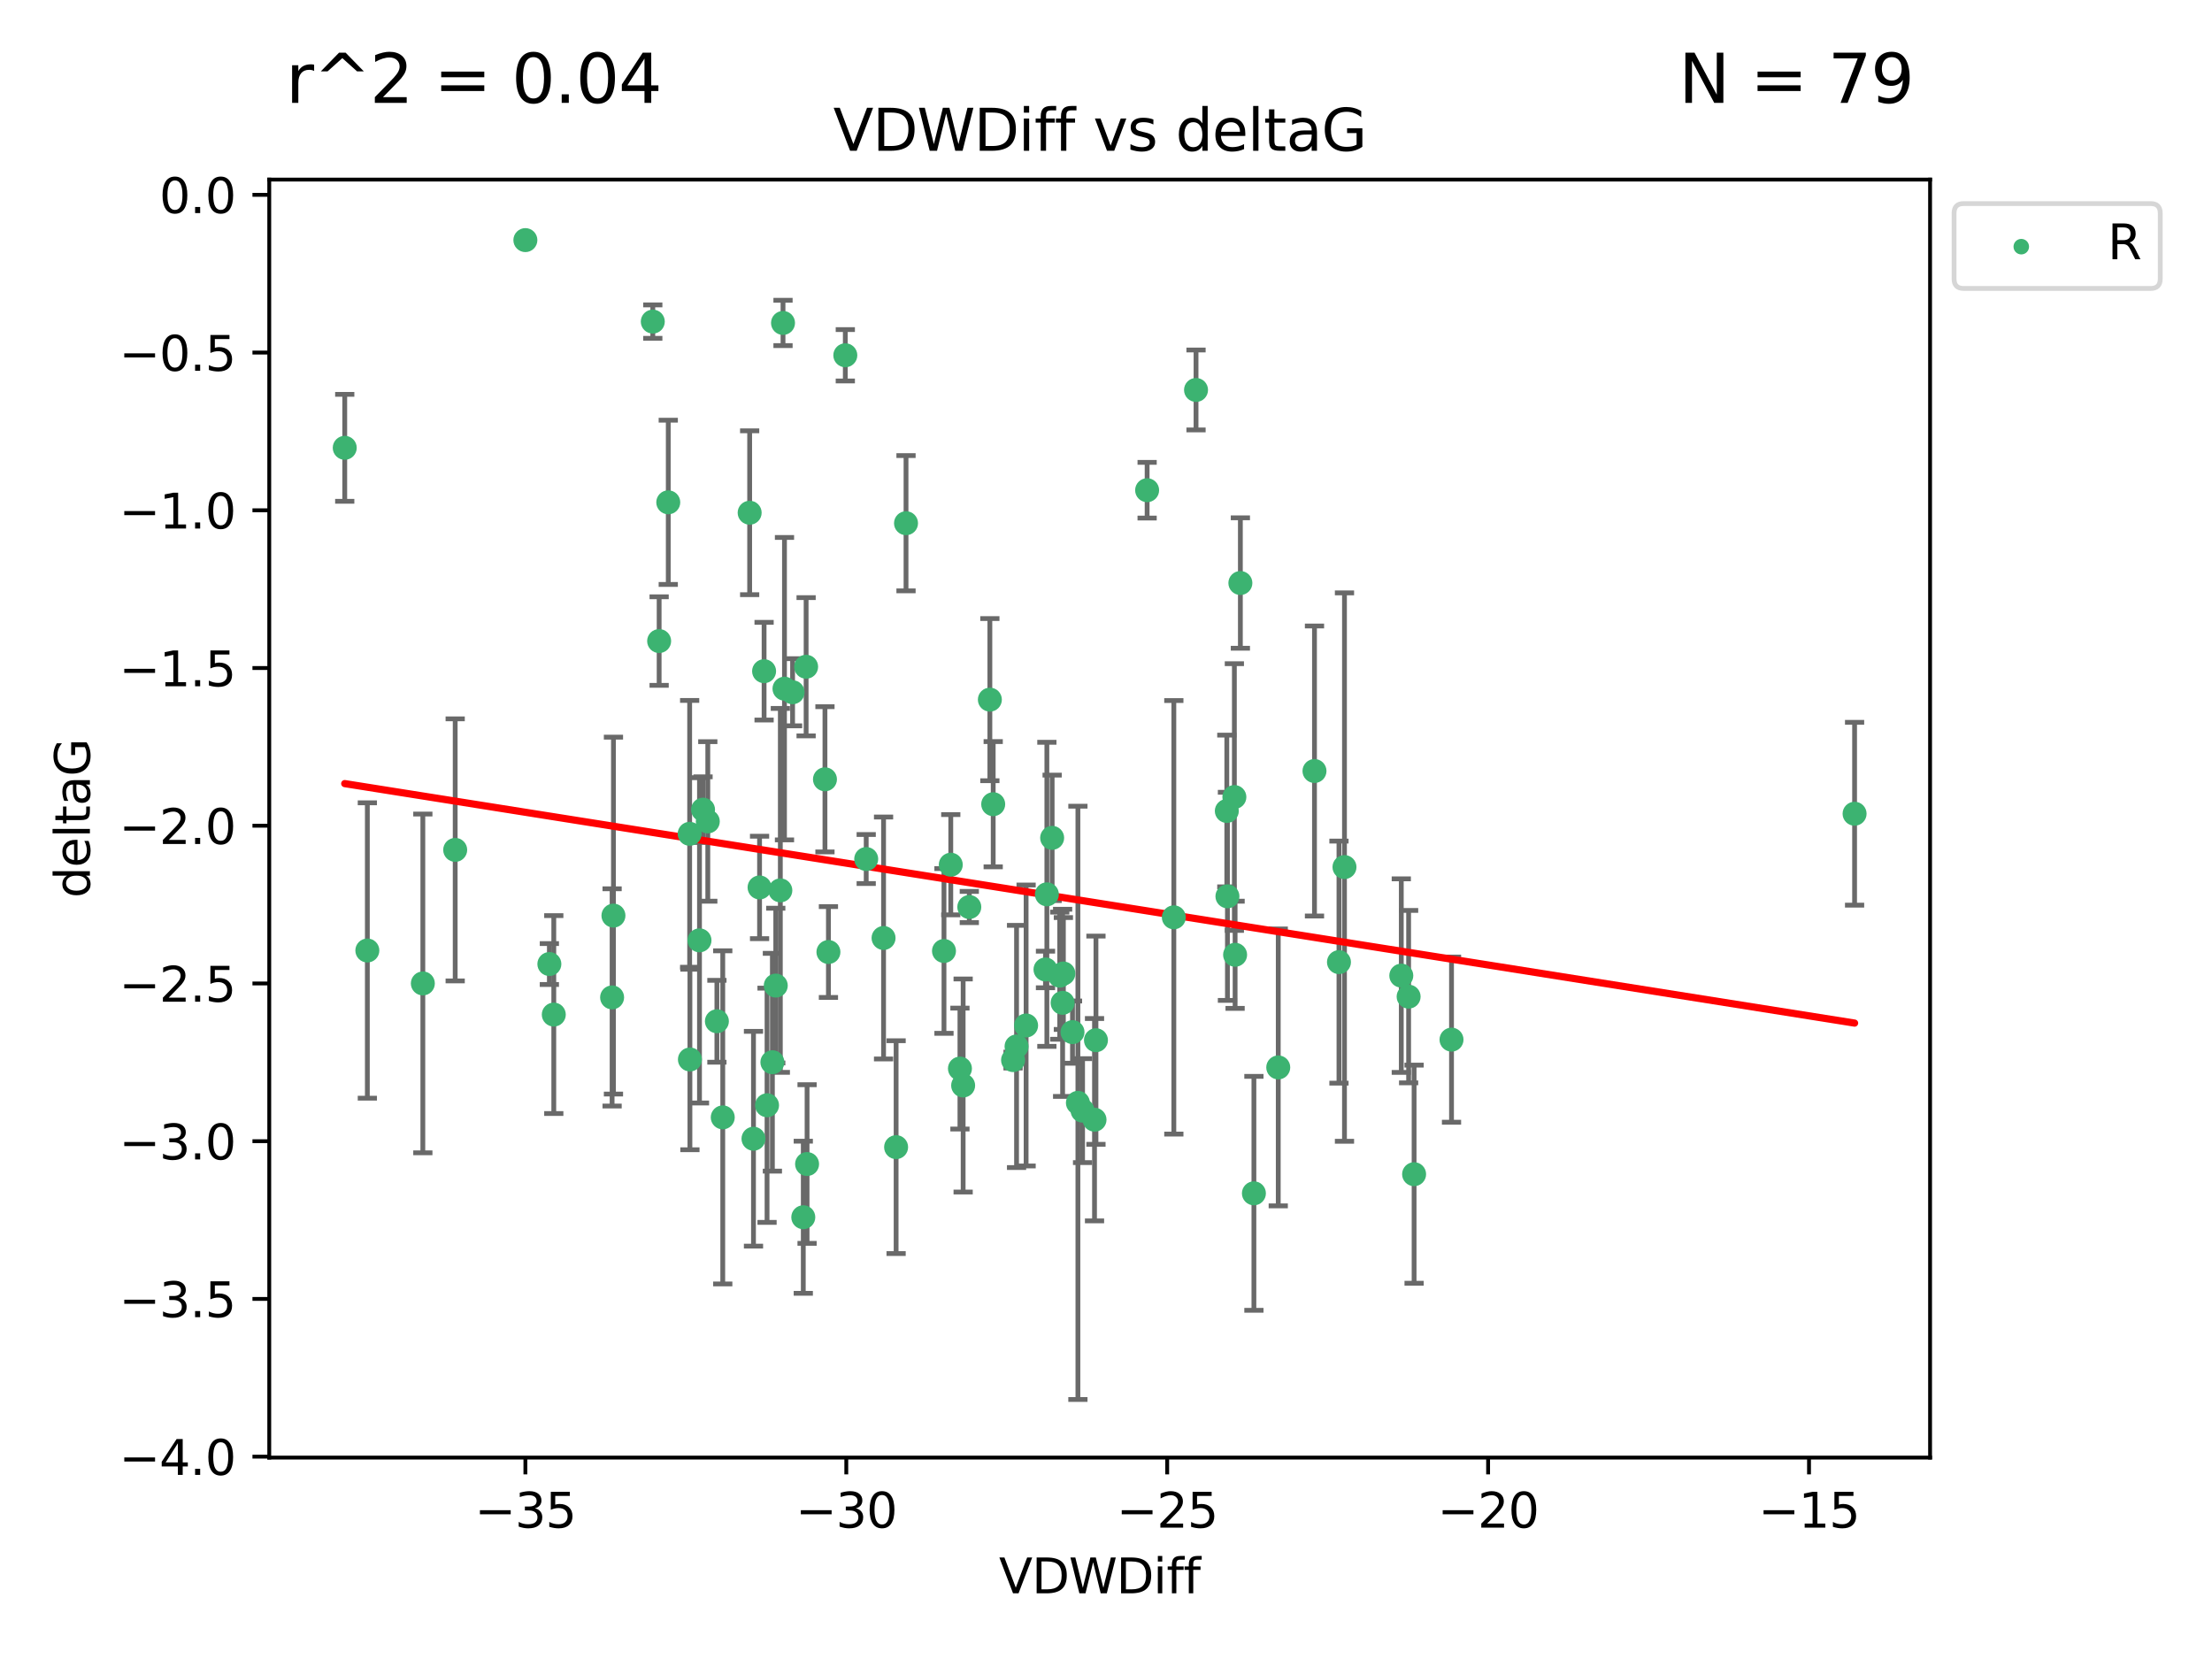 <?xml version="1.0" encoding="utf-8" standalone="no"?>
<!DOCTYPE svg PUBLIC "-//W3C//DTD SVG 1.1//EN"
  "http://www.w3.org/Graphics/SVG/1.1/DTD/svg11.dtd">
<svg xmlns:xlink="http://www.w3.org/1999/xlink" width="460.8pt" height="345.6pt" viewBox="0 0 460.8 345.6" xmlns="http://www.w3.org/2000/svg" version="1.1">
 <defs>
  <style type="text/css">*{stroke-linejoin: round; stroke-linecap: butt}</style>
 </defs>
 <g id="figure_1">
  <g id="patch_1">
   <path d="M 0 345.6 
L 460.8 345.6 
L 460.8 0 
L 0 0 
z
" style="fill: #ffffff"/>
  </g>
  <g id="axes_1">
   <g id="patch_2">
    <path d="M 56.09 303.64 
L 402.07 303.64 
L 402.07 37.411 
L 56.09 37.411 
z
" style="fill: #ffffff"/>
   </g>
   <g id="PathCollection_1">
    <defs>
     <path id="m56a495e5b5" d="M 0 1.118 
C 0.297 1.118 0.581 1 0.791 0.791 
C 1 0.581 1.118 0.297 1.118 0 
C 1.118 -0.297 1 -0.581 0.791 -0.791 
C 0.581 -1 0.297 -1.118 0 -1.118 
C -0.297 -1.118 -0.581 -1 -0.791 -0.791 
C -1 -0.581 -1.118 -0.297 -1.118 0 
C -1.118 0.297 -1 0.581 -0.791 0.791 
C -0.581 1 -0.297 1.118 0 1.118 
z
" style="stroke: #3cb371"/>
    </defs>
    <g clip-path="url(#p03970ef5d4)">
     <use xlink:href="#m56a495e5b5" x="135.989" y="66.996" style="fill: #3cb371; stroke: #3cb371"/>
     <use xlink:href="#m56a495e5b5" x="71.816" y="93.288" style="fill: #3cb371; stroke: #3cb371"/>
     <use xlink:href="#m56a495e5b5" x="223.422" y="215.01" style="fill: #3cb371; stroke: #3cb371"/>
     <use xlink:href="#m56a495e5b5" x="156.167" y="106.812" style="fill: #3cb371; stroke: #3cb371"/>
     <use xlink:href="#m56a495e5b5" x="228.307" y="216.695" style="fill: #3cb371; stroke: #3cb371"/>
     <use xlink:href="#m56a495e5b5" x="213.757" y="213.629" style="fill: #3cb371; stroke: #3cb371"/>
     <use xlink:href="#m56a495e5b5" x="162.559" y="185.484" style="fill: #3cb371; stroke: #3cb371"/>
     <use xlink:href="#m56a495e5b5" x="147.447" y="171.122" style="fill: #3cb371; stroke: #3cb371"/>
     <use xlink:href="#m56a495e5b5" x="258.393" y="121.453" style="fill: #3cb371; stroke: #3cb371"/>
     <use xlink:href="#m56a495e5b5" x="217.795" y="201.958" style="fill: #3cb371; stroke: #3cb371"/>
     <use xlink:href="#m56a495e5b5" x="88.086" y="204.866" style="fill: #3cb371; stroke: #3cb371"/>
     <use xlink:href="#m56a495e5b5" x="249.155" y="81.235" style="fill: #3cb371; stroke: #3cb371"/>
     <use xlink:href="#m56a495e5b5" x="127.513" y="207.777" style="fill: #3cb371; stroke: #3cb371"/>
     <use xlink:href="#m56a495e5b5" x="150.563" y="232.769" style="fill: #3cb371; stroke: #3cb371"/>
     <use xlink:href="#m56a495e5b5" x="115.364" y="211.355" style="fill: #3cb371; stroke: #3cb371"/>
     <use xlink:href="#m56a495e5b5" x="186.675" y="238.97" style="fill: #3cb371; stroke: #3cb371"/>
     <use xlink:href="#m56a495e5b5" x="180.446" y="178.95" style="fill: #3cb371; stroke: #3cb371"/>
     <use xlink:href="#m56a495e5b5" x="225.518" y="231.367" style="fill: #3cb371; stroke: #3cb371"/>
     <use xlink:href="#m56a495e5b5" x="198.063" y="180.134" style="fill: #3cb371; stroke: #3cb371"/>
     <use xlink:href="#m56a495e5b5" x="257.294" y="198.899" style="fill: #3cb371; stroke: #3cb371"/>
     <use xlink:href="#m56a495e5b5" x="137.311" y="133.545" style="fill: #3cb371; stroke: #3cb371"/>
     <use xlink:href="#m56a495e5b5" x="76.525" y="198.006" style="fill: #3cb371; stroke: #3cb371"/>
     <use xlink:href="#m56a495e5b5" x="149.344" y="212.747" style="fill: #3cb371; stroke: #3cb371"/>
     <use xlink:href="#m56a495e5b5" x="114.443" y="200.824" style="fill: #3cb371; stroke: #3cb371"/>
     <use xlink:href="#m56a495e5b5" x="143.722" y="220.709" style="fill: #3cb371; stroke: #3cb371"/>
     <use xlink:href="#m56a495e5b5" x="109.445" y="50.019" style="fill: #3cb371; stroke: #3cb371"/>
     <use xlink:href="#m56a495e5b5" x="273.832" y="160.615" style="fill: #3cb371; stroke: #3cb371"/>
     <use xlink:href="#m56a495e5b5" x="143.667" y="173.701" style="fill: #3cb371; stroke: #3cb371"/>
     <use xlink:href="#m56a495e5b5" x="188.74" y="108.995" style="fill: #3cb371; stroke: #3cb371"/>
     <use xlink:href="#m56a495e5b5" x="261.212" y="248.592" style="fill: #3cb371; stroke: #3cb371"/>
     <use xlink:href="#m56a495e5b5" x="206.902" y="167.53" style="fill: #3cb371; stroke: #3cb371"/>
     <use xlink:href="#m56a495e5b5" x="228.008" y="233.253" style="fill: #3cb371; stroke: #3cb371"/>
     <use xlink:href="#m56a495e5b5" x="221.521" y="202.799" style="fill: #3cb371; stroke: #3cb371"/>
     <use xlink:href="#m56a495e5b5" x="294.583" y="244.606" style="fill: #3cb371; stroke: #3cb371"/>
     <use xlink:href="#m56a495e5b5" x="167.929" y="138.895" style="fill: #3cb371; stroke: #3cb371"/>
     <use xlink:href="#m56a495e5b5" x="255.698" y="186.722" style="fill: #3cb371; stroke: #3cb371"/>
     <use xlink:href="#m56a495e5b5" x="172.577" y="198.321" style="fill: #3cb371; stroke: #3cb371"/>
     <use xlink:href="#m56a495e5b5" x="127.793" y="190.735" style="fill: #3cb371; stroke: #3cb371"/>
     <use xlink:href="#m56a495e5b5" x="211.766" y="217.994" style="fill: #3cb371; stroke: #3cb371"/>
     <use xlink:href="#m56a495e5b5" x="211.039" y="220.838" style="fill: #3cb371; stroke: #3cb371"/>
     <use xlink:href="#m56a495e5b5" x="163.423" y="143.465" style="fill: #3cb371; stroke: #3cb371"/>
     <use xlink:href="#m56a495e5b5" x="163.117" y="67.275" style="fill: #3cb371; stroke: #3cb371"/>
     <use xlink:href="#m56a495e5b5" x="158.231" y="184.872" style="fill: #3cb371; stroke: #3cb371"/>
     <use xlink:href="#m56a495e5b5" x="200.64" y="226.126" style="fill: #3cb371; stroke: #3cb371"/>
     <use xlink:href="#m56a495e5b5" x="171.854" y="162.343" style="fill: #3cb371; stroke: #3cb371"/>
     <use xlink:href="#m56a495e5b5" x="156.966" y="237.22" style="fill: #3cb371; stroke: #3cb371"/>
     <use xlink:href="#m56a495e5b5" x="278.931" y="200.428" style="fill: #3cb371; stroke: #3cb371"/>
     <use xlink:href="#m56a495e5b5" x="145.717" y="195.89" style="fill: #3cb371; stroke: #3cb371"/>
     <use xlink:href="#m56a495e5b5" x="220.763" y="203.252" style="fill: #3cb371; stroke: #3cb371"/>
     <use xlink:href="#m56a495e5b5" x="293.442" y="207.618" style="fill: #3cb371; stroke: #3cb371"/>
     <use xlink:href="#m56a495e5b5" x="221.362" y="208.907" style="fill: #3cb371; stroke: #3cb371"/>
     <use xlink:href="#m56a495e5b5" x="184.062" y="195.4" style="fill: #3cb371; stroke: #3cb371"/>
     <use xlink:href="#m56a495e5b5" x="160.903" y="221.282" style="fill: #3cb371; stroke: #3cb371"/>
     <use xlink:href="#m56a495e5b5" x="165.11" y="144.208" style="fill: #3cb371; stroke: #3cb371"/>
     <use xlink:href="#m56a495e5b5" x="167.34" y="253.573" style="fill: #3cb371; stroke: #3cb371"/>
     <use xlink:href="#m56a495e5b5" x="94.825" y="177.047" style="fill: #3cb371; stroke: #3cb371"/>
     <use xlink:href="#m56a495e5b5" x="266.283" y="222.364" style="fill: #3cb371; stroke: #3cb371"/>
     <use xlink:href="#m56a495e5b5" x="146.455" y="168.666" style="fill: #3cb371; stroke: #3cb371"/>
     <use xlink:href="#m56a495e5b5" x="159.79" y="230.247" style="fill: #3cb371; stroke: #3cb371"/>
     <use xlink:href="#m56a495e5b5" x="244.532" y="191.095" style="fill: #3cb371; stroke: #3cb371"/>
     <use xlink:href="#m56a495e5b5" x="280.08" y="180.628" style="fill: #3cb371; stroke: #3cb371"/>
     <use xlink:href="#m56a495e5b5" x="291.915" y="203.24" style="fill: #3cb371; stroke: #3cb371"/>
     <use xlink:href="#m56a495e5b5" x="159.174" y="139.82" style="fill: #3cb371; stroke: #3cb371"/>
     <use xlink:href="#m56a495e5b5" x="201.923" y="188.948" style="fill: #3cb371; stroke: #3cb371"/>
     <use xlink:href="#m56a495e5b5" x="255.568" y="168.942" style="fill: #3cb371; stroke: #3cb371"/>
     <use xlink:href="#m56a495e5b5" x="196.649" y="198.105" style="fill: #3cb371; stroke: #3cb371"/>
     <use xlink:href="#m56a495e5b5" x="139.211" y="104.642" style="fill: #3cb371; stroke: #3cb371"/>
     <use xlink:href="#m56a495e5b5" x="302.377" y="216.574" style="fill: #3cb371; stroke: #3cb371"/>
     <use xlink:href="#m56a495e5b5" x="224.548" y="229.741" style="fill: #3cb371; stroke: #3cb371"/>
     <use xlink:href="#m56a495e5b5" x="176.094" y="74.011" style="fill: #3cb371; stroke: #3cb371"/>
     <use xlink:href="#m56a495e5b5" x="238.967" y="102.119" style="fill: #3cb371; stroke: #3cb371"/>
     <use xlink:href="#m56a495e5b5" x="218.082" y="186.303" style="fill: #3cb371; stroke: #3cb371"/>
     <use xlink:href="#m56a495e5b5" x="161.606" y="205.316" style="fill: #3cb371; stroke: #3cb371"/>
     <use xlink:href="#m56a495e5b5" x="386.344" y="169.515" style="fill: #3cb371; stroke: #3cb371"/>
     <use xlink:href="#m56a495e5b5" x="206.207" y="145.747" style="fill: #3cb371; stroke: #3cb371"/>
     <use xlink:href="#m56a495e5b5" x="257.142" y="166.04" style="fill: #3cb371; stroke: #3cb371"/>
     <use xlink:href="#m56a495e5b5" x="168.129" y="242.49" style="fill: #3cb371; stroke: #3cb371"/>
     <use xlink:href="#m56a495e5b5" x="199.974" y="222.603" style="fill: #3cb371; stroke: #3cb371"/>
     <use xlink:href="#m56a495e5b5" x="219.181" y="174.539" style="fill: #3cb371; stroke: #3cb371"/>
    </g>
   </g>
   <g id="matplotlib.axis_1">
    <g id="xtick_1">
     <g id="line2d_1">
      <defs>
       <path id="mfbd3f2adf6" d="M 0 0 
L 0 3.5 
" style="stroke: #000000; stroke-width: 0.8"/>
      </defs>
      <g>
       <use xlink:href="#mfbd3f2adf6" x="109.448" y="303.64" style="stroke: #000000; stroke-width: 0.8"/>
      </g>
     </g>
     <g id="text_1">
      <!-- −35 -->
      <g transform="translate(98.895 318.238)scale(0.1 -0.1)">
       <defs>
        <path id="DejaVuSans-2212" d="M 678 2272 
L 4684 2272 
L 4684 1741 
L 678 1741 
L 678 2272 
z
" transform="scale(0.016)"/>
        <path id="DejaVuSans-33" d="M 2597 2516 
Q 3050 2419 3304 2112 
Q 3559 1806 3559 1356 
Q 3559 666 3084 287 
Q 2609 -91 1734 -91 
Q 1441 -91 1130 -33 
Q 819 25 488 141 
L 488 750 
Q 750 597 1062 519 
Q 1375 441 1716 441 
Q 2309 441 2620 675 
Q 2931 909 2931 1356 
Q 2931 1769 2642 2001 
Q 2353 2234 1838 2234 
L 1294 2234 
L 1294 2753 
L 1863 2753 
Q 2328 2753 2575 2939 
Q 2822 3125 2822 3475 
Q 2822 3834 2567 4026 
Q 2313 4219 1838 4219 
Q 1578 4219 1281 4162 
Q 984 4106 628 3988 
L 628 4550 
Q 988 4650 1302 4700 
Q 1616 4750 1894 4750 
Q 2613 4750 3031 4423 
Q 3450 4097 3450 3541 
Q 3450 3153 3228 2886 
Q 3006 2619 2597 2516 
z
" transform="scale(0.016)"/>
        <path id="DejaVuSans-35" d="M 691 4666 
L 3169 4666 
L 3169 4134 
L 1269 4134 
L 1269 2991 
Q 1406 3038 1543 3061 
Q 1681 3084 1819 3084 
Q 2600 3084 3056 2656 
Q 3513 2228 3513 1497 
Q 3513 744 3044 326 
Q 2575 -91 1722 -91 
Q 1428 -91 1123 -41 
Q 819 9 494 109 
L 494 744 
Q 775 591 1075 516 
Q 1375 441 1709 441 
Q 2250 441 2565 725 
Q 2881 1009 2881 1497 
Q 2881 1984 2565 2268 
Q 2250 2553 1709 2553 
Q 1456 2553 1204 2497 
Q 953 2441 691 2322 
L 691 4666 
z
" transform="scale(0.016)"/>
       </defs>
       <use xlink:href="#DejaVuSans-2212"/>
       <use xlink:href="#DejaVuSans-33" x="83.789"/>
       <use xlink:href="#DejaVuSans-35" x="147.412"/>
      </g>
     </g>
    </g>
    <g id="xtick_2">
     <g id="line2d_2">
      <g>
       <use xlink:href="#mfbd3f2adf6" x="176.298" y="303.64" style="stroke: #000000; stroke-width: 0.8"/>
      </g>
     </g>
     <g id="text_2">
      <!-- −30 -->
      <g transform="translate(165.746 318.238)scale(0.1 -0.1)">
       <defs>
        <path id="DejaVuSans-30" d="M 2034 4250 
Q 1547 4250 1301 3770 
Q 1056 3291 1056 2328 
Q 1056 1369 1301 889 
Q 1547 409 2034 409 
Q 2525 409 2770 889 
Q 3016 1369 3016 2328 
Q 3016 3291 2770 3770 
Q 2525 4250 2034 4250 
z
M 2034 4750 
Q 2819 4750 3233 4129 
Q 3647 3509 3647 2328 
Q 3647 1150 3233 529 
Q 2819 -91 2034 -91 
Q 1250 -91 836 529 
Q 422 1150 422 2328 
Q 422 3509 836 4129 
Q 1250 4750 2034 4750 
z
" transform="scale(0.016)"/>
       </defs>
       <use xlink:href="#DejaVuSans-2212"/>
       <use xlink:href="#DejaVuSans-33" x="83.789"/>
       <use xlink:href="#DejaVuSans-30" x="147.412"/>
      </g>
     </g>
    </g>
    <g id="xtick_3">
     <g id="line2d_3">
      <g>
       <use xlink:href="#mfbd3f2adf6" x="243.149" y="303.64" style="stroke: #000000; stroke-width: 0.8"/>
      </g>
     </g>
     <g id="text_3">
      <!-- −25 -->
      <g transform="translate(232.596 318.238)scale(0.1 -0.1)">
       <defs>
        <path id="DejaVuSans-32" d="M 1228 531 
L 3431 531 
L 3431 0 
L 469 0 
L 469 531 
Q 828 903 1448 1529 
Q 2069 2156 2228 2338 
Q 2531 2678 2651 2914 
Q 2772 3150 2772 3378 
Q 2772 3750 2511 3984 
Q 2250 4219 1831 4219 
Q 1534 4219 1204 4116 
Q 875 4013 500 3803 
L 500 4441 
Q 881 4594 1212 4672 
Q 1544 4750 1819 4750 
Q 2544 4750 2975 4387 
Q 3406 4025 3406 3419 
Q 3406 3131 3298 2873 
Q 3191 2616 2906 2266 
Q 2828 2175 2409 1742 
Q 1991 1309 1228 531 
z
" transform="scale(0.016)"/>
       </defs>
       <use xlink:href="#DejaVuSans-2212"/>
       <use xlink:href="#DejaVuSans-32" x="83.789"/>
       <use xlink:href="#DejaVuSans-35" x="147.412"/>
      </g>
     </g>
    </g>
    <g id="xtick_4">
     <g id="line2d_4">
      <g>
       <use xlink:href="#mfbd3f2adf6" x="309.999" y="303.64" style="stroke: #000000; stroke-width: 0.8"/>
      </g>
     </g>
     <g id="text_4">
      <!-- −20 -->
      <g transform="translate(299.447 318.238)scale(0.1 -0.1)">
       <use xlink:href="#DejaVuSans-2212"/>
       <use xlink:href="#DejaVuSans-32" x="83.789"/>
       <use xlink:href="#DejaVuSans-30" x="147.412"/>
      </g>
     </g>
    </g>
    <g id="xtick_5">
     <g id="line2d_5">
      <g>
       <use xlink:href="#mfbd3f2adf6" x="376.85" y="303.64" style="stroke: #000000; stroke-width: 0.8"/>
      </g>
     </g>
     <g id="text_5">
      <!-- −15 -->
      <g transform="translate(366.297 318.238)scale(0.1 -0.1)">
       <defs>
        <path id="DejaVuSans-31" d="M 794 531 
L 1825 531 
L 1825 4091 
L 703 3866 
L 703 4441 
L 1819 4666 
L 2450 4666 
L 2450 531 
L 3481 531 
L 3481 0 
L 794 0 
L 794 531 
z
" transform="scale(0.016)"/>
       </defs>
       <use xlink:href="#DejaVuSans-2212"/>
       <use xlink:href="#DejaVuSans-31" x="83.789"/>
       <use xlink:href="#DejaVuSans-35" x="147.412"/>
      </g>
     </g>
    </g>
    <g id="text_6">
     <!-- VDWDiff -->
     <g transform="translate(208.107 331.917)scale(0.1 -0.1)">
      <defs>
       <path id="DejaVuSans-56" d="M 1831 0 
L 50 4666 
L 709 4666 
L 2188 738 
L 3669 4666 
L 4325 4666 
L 2547 0 
L 1831 0 
z
" transform="scale(0.016)"/>
       <path id="DejaVuSans-44" d="M 1259 4147 
L 1259 519 
L 2022 519 
Q 2988 519 3436 956 
Q 3884 1394 3884 2338 
Q 3884 3275 3436 3711 
Q 2988 4147 2022 4147 
L 1259 4147 
z
M 628 4666 
L 1925 4666 
Q 3281 4666 3915 4102 
Q 4550 3538 4550 2338 
Q 4550 1131 3912 565 
Q 3275 0 1925 0 
L 628 0 
L 628 4666 
z
" transform="scale(0.016)"/>
       <path id="DejaVuSans-57" d="M 213 4666 
L 850 4666 
L 1831 722 
L 2809 4666 
L 3519 4666 
L 4500 722 
L 5478 4666 
L 6119 4666 
L 4947 0 
L 4153 0 
L 3169 4050 
L 2175 0 
L 1381 0 
L 213 4666 
z
" transform="scale(0.016)"/>
       <path id="DejaVuSans-69" d="M 603 3500 
L 1178 3500 
L 1178 0 
L 603 0 
L 603 3500 
z
M 603 4863 
L 1178 4863 
L 1178 4134 
L 603 4134 
L 603 4863 
z
" transform="scale(0.016)"/>
       <path id="DejaVuSans-66" d="M 2375 4863 
L 2375 4384 
L 1825 4384 
Q 1516 4384 1395 4259 
Q 1275 4134 1275 3809 
L 1275 3500 
L 2222 3500 
L 2222 3053 
L 1275 3053 
L 1275 0 
L 697 0 
L 697 3053 
L 147 3053 
L 147 3500 
L 697 3500 
L 697 3744 
Q 697 4328 969 4595 
Q 1241 4863 1831 4863 
L 2375 4863 
z
" transform="scale(0.016)"/>
      </defs>
      <use xlink:href="#DejaVuSans-56"/>
      <use xlink:href="#DejaVuSans-44" x="68.408"/>
      <use xlink:href="#DejaVuSans-57" x="145.41"/>
      <use xlink:href="#DejaVuSans-44" x="244.287"/>
      <use xlink:href="#DejaVuSans-69" x="321.289"/>
      <use xlink:href="#DejaVuSans-66" x="349.072"/>
      <use xlink:href="#DejaVuSans-66" x="384.277"/>
     </g>
    </g>
   </g>
   <g id="matplotlib.axis_2">
    <g id="ytick_1">
     <g id="line2d_6">
      <defs>
       <path id="ma8cc684a8a" d="M 0 0 
L -3.5 0 
" style="stroke: #000000; stroke-width: 0.8"/>
      </defs>
      <g>
       <use xlink:href="#ma8cc684a8a" x="56.09" y="303.449" style="stroke: #000000; stroke-width: 0.8"/>
      </g>
     </g>
     <g id="text_7">
      <!-- −4.0 -->
      <g transform="translate(24.807 307.248)scale(0.1 -0.1)">
       <defs>
        <path id="DejaVuSans-34" d="M 2419 4116 
L 825 1625 
L 2419 1625 
L 2419 4116 
z
M 2253 4666 
L 3047 4666 
L 3047 1625 
L 3713 1625 
L 3713 1100 
L 3047 1100 
L 3047 0 
L 2419 0 
L 2419 1100 
L 313 1100 
L 313 1709 
L 2253 4666 
z
" transform="scale(0.016)"/>
        <path id="DejaVuSans-2e" d="M 684 794 
L 1344 794 
L 1344 0 
L 684 0 
L 684 794 
z
" transform="scale(0.016)"/>
       </defs>
       <use xlink:href="#DejaVuSans-2212"/>
       <use xlink:href="#DejaVuSans-34" x="83.789"/>
       <use xlink:href="#DejaVuSans-2e" x="147.412"/>
       <use xlink:href="#DejaVuSans-30" x="179.199"/>
      </g>
     </g>
    </g>
    <g id="ytick_2">
     <g id="line2d_7">
      <g>
       <use xlink:href="#ma8cc684a8a" x="56.09" y="270.591" style="stroke: #000000; stroke-width: 0.8"/>
      </g>
     </g>
     <g id="text_8">
      <!-- −3.5 -->
      <g transform="translate(24.807 274.39)scale(0.1 -0.1)">
       <use xlink:href="#DejaVuSans-2212"/>
       <use xlink:href="#DejaVuSans-33" x="83.789"/>
       <use xlink:href="#DejaVuSans-2e" x="147.412"/>
       <use xlink:href="#DejaVuSans-35" x="179.199"/>
      </g>
     </g>
    </g>
    <g id="ytick_3">
     <g id="line2d_8">
      <g>
       <use xlink:href="#ma8cc684a8a" x="56.09" y="237.733" style="stroke: #000000; stroke-width: 0.8"/>
      </g>
     </g>
     <g id="text_9">
      <!-- −3.0 -->
      <g transform="translate(24.807 241.533)scale(0.1 -0.1)">
       <use xlink:href="#DejaVuSans-2212"/>
       <use xlink:href="#DejaVuSans-33" x="83.789"/>
       <use xlink:href="#DejaVuSans-2e" x="147.412"/>
       <use xlink:href="#DejaVuSans-30" x="179.199"/>
      </g>
     </g>
    </g>
    <g id="ytick_4">
     <g id="line2d_9">
      <g>
       <use xlink:href="#ma8cc684a8a" x="56.09" y="204.876" style="stroke: #000000; stroke-width: 0.8"/>
      </g>
     </g>
     <g id="text_10">
      <!-- −2.5 -->
      <g transform="translate(24.807 208.675)scale(0.1 -0.1)">
       <use xlink:href="#DejaVuSans-2212"/>
       <use xlink:href="#DejaVuSans-32" x="83.789"/>
       <use xlink:href="#DejaVuSans-2e" x="147.412"/>
       <use xlink:href="#DejaVuSans-35" x="179.199"/>
      </g>
     </g>
    </g>
    <g id="ytick_5">
     <g id="line2d_10">
      <g>
       <use xlink:href="#ma8cc684a8a" x="56.09" y="172.018" style="stroke: #000000; stroke-width: 0.8"/>
      </g>
     </g>
     <g id="text_11">
      <!-- −2.0 -->
      <g transform="translate(24.807 175.817)scale(0.1 -0.1)">
       <use xlink:href="#DejaVuSans-2212"/>
       <use xlink:href="#DejaVuSans-32" x="83.789"/>
       <use xlink:href="#DejaVuSans-2e" x="147.412"/>
       <use xlink:href="#DejaVuSans-30" x="179.199"/>
      </g>
     </g>
    </g>
    <g id="ytick_6">
     <g id="line2d_11">
      <g>
       <use xlink:href="#ma8cc684a8a" x="56.09" y="139.161" style="stroke: #000000; stroke-width: 0.8"/>
      </g>
     </g>
     <g id="text_12">
      <!-- −1.5 -->
      <g transform="translate(24.807 142.96)scale(0.1 -0.1)">
       <use xlink:href="#DejaVuSans-2212"/>
       <use xlink:href="#DejaVuSans-31" x="83.789"/>
       <use xlink:href="#DejaVuSans-2e" x="147.412"/>
       <use xlink:href="#DejaVuSans-35" x="179.199"/>
      </g>
     </g>
    </g>
    <g id="ytick_7">
     <g id="line2d_12">
      <g>
       <use xlink:href="#ma8cc684a8a" x="56.09" y="106.303" style="stroke: #000000; stroke-width: 0.8"/>
      </g>
     </g>
     <g id="text_13">
      <!-- −1.0 -->
      <g transform="translate(24.807 110.102)scale(0.1 -0.1)">
       <use xlink:href="#DejaVuSans-2212"/>
       <use xlink:href="#DejaVuSans-31" x="83.789"/>
       <use xlink:href="#DejaVuSans-2e" x="147.412"/>
       <use xlink:href="#DejaVuSans-30" x="179.199"/>
      </g>
     </g>
    </g>
    <g id="ytick_8">
     <g id="line2d_13">
      <g>
       <use xlink:href="#ma8cc684a8a" x="56.09" y="73.446" style="stroke: #000000; stroke-width: 0.8"/>
      </g>
     </g>
     <g id="text_14">
      <!-- −0.5 -->
      <g transform="translate(24.807 77.245)scale(0.1 -0.1)">
       <use xlink:href="#DejaVuSans-2212"/>
       <use xlink:href="#DejaVuSans-30" x="83.789"/>
       <use xlink:href="#DejaVuSans-2e" x="147.412"/>
       <use xlink:href="#DejaVuSans-35" x="179.199"/>
      </g>
     </g>
    </g>
    <g id="ytick_9">
     <g id="line2d_14">
      <g>
       <use xlink:href="#ma8cc684a8a" x="56.09" y="40.588" style="stroke: #000000; stroke-width: 0.8"/>
      </g>
     </g>
     <g id="text_15">
      <!-- 0.0 -->
      <g transform="translate(33.187 44.387)scale(0.1 -0.1)">
       <use xlink:href="#DejaVuSans-30"/>
       <use xlink:href="#DejaVuSans-2e" x="63.623"/>
       <use xlink:href="#DejaVuSans-30" x="95.41"/>
      </g>
     </g>
    </g>
    <g id="text_16">
     <!-- deltaG -->
     <g transform="translate(18.727 187.064)rotate(-90)scale(0.1 -0.1)">
      <defs>
       <path id="DejaVuSans-64" d="M 2906 2969 
L 2906 4863 
L 3481 4863 
L 3481 0 
L 2906 0 
L 2906 525 
Q 2725 213 2448 61 
Q 2172 -91 1784 -91 
Q 1150 -91 751 415 
Q 353 922 353 1747 
Q 353 2572 751 3078 
Q 1150 3584 1784 3584 
Q 2172 3584 2448 3432 
Q 2725 3281 2906 2969 
z
M 947 1747 
Q 947 1113 1208 752 
Q 1469 391 1925 391 
Q 2381 391 2643 752 
Q 2906 1113 2906 1747 
Q 2906 2381 2643 2742 
Q 2381 3103 1925 3103 
Q 1469 3103 1208 2742 
Q 947 2381 947 1747 
z
" transform="scale(0.016)"/>
       <path id="DejaVuSans-65" d="M 3597 1894 
L 3597 1613 
L 953 1613 
Q 991 1019 1311 708 
Q 1631 397 2203 397 
Q 2534 397 2845 478 
Q 3156 559 3463 722 
L 3463 178 
Q 3153 47 2828 -22 
Q 2503 -91 2169 -91 
Q 1331 -91 842 396 
Q 353 884 353 1716 
Q 353 2575 817 3079 
Q 1281 3584 2069 3584 
Q 2775 3584 3186 3129 
Q 3597 2675 3597 1894 
z
M 3022 2063 
Q 3016 2534 2758 2815 
Q 2500 3097 2075 3097 
Q 1594 3097 1305 2825 
Q 1016 2553 972 2059 
L 3022 2063 
z
" transform="scale(0.016)"/>
       <path id="DejaVuSans-6c" d="M 603 4863 
L 1178 4863 
L 1178 0 
L 603 0 
L 603 4863 
z
" transform="scale(0.016)"/>
       <path id="DejaVuSans-74" d="M 1172 4494 
L 1172 3500 
L 2356 3500 
L 2356 3053 
L 1172 3053 
L 1172 1153 
Q 1172 725 1289 603 
Q 1406 481 1766 481 
L 2356 481 
L 2356 0 
L 1766 0 
Q 1100 0 847 248 
Q 594 497 594 1153 
L 594 3053 
L 172 3053 
L 172 3500 
L 594 3500 
L 594 4494 
L 1172 4494 
z
" transform="scale(0.016)"/>
       <path id="DejaVuSans-61" d="M 2194 1759 
Q 1497 1759 1228 1600 
Q 959 1441 959 1056 
Q 959 750 1161 570 
Q 1363 391 1709 391 
Q 2188 391 2477 730 
Q 2766 1069 2766 1631 
L 2766 1759 
L 2194 1759 
z
M 3341 1997 
L 3341 0 
L 2766 0 
L 2766 531 
Q 2569 213 2275 61 
Q 1981 -91 1556 -91 
Q 1019 -91 701 211 
Q 384 513 384 1019 
Q 384 1609 779 1909 
Q 1175 2209 1959 2209 
L 2766 2209 
L 2766 2266 
Q 2766 2663 2505 2880 
Q 2244 3097 1772 3097 
Q 1472 3097 1187 3025 
Q 903 2953 641 2809 
L 641 3341 
Q 956 3463 1253 3523 
Q 1550 3584 1831 3584 
Q 2591 3584 2966 3190 
Q 3341 2797 3341 1997 
z
" transform="scale(0.016)"/>
       <path id="DejaVuSans-47" d="M 3809 666 
L 3809 1919 
L 2778 1919 
L 2778 2438 
L 4434 2438 
L 4434 434 
Q 4069 175 3628 42 
Q 3188 -91 2688 -91 
Q 1594 -91 976 548 
Q 359 1188 359 2328 
Q 359 3472 976 4111 
Q 1594 4750 2688 4750 
Q 3144 4750 3555 4637 
Q 3966 4525 4313 4306 
L 4313 3634 
Q 3963 3931 3569 4081 
Q 3175 4231 2741 4231 
Q 1884 4231 1454 3753 
Q 1025 3275 1025 2328 
Q 1025 1384 1454 906 
Q 1884 428 2741 428 
Q 3075 428 3337 486 
Q 3600 544 3809 666 
z
" transform="scale(0.016)"/>
      </defs>
      <use xlink:href="#DejaVuSans-64"/>
      <use xlink:href="#DejaVuSans-65" x="63.477"/>
      <use xlink:href="#DejaVuSans-6c" x="125"/>
      <use xlink:href="#DejaVuSans-74" x="152.783"/>
      <use xlink:href="#DejaVuSans-61" x="191.992"/>
      <use xlink:href="#DejaVuSans-47" x="253.271"/>
     </g>
    </g>
   </g>
   <g id="LineCollection_1">
    <path d="M 135.989 70.474 
L 135.989 63.517 
" clip-path="url(#p03970ef5d4)" style="fill: none; stroke: #696969"/>
    <path d="M 71.816 104.426 
L 71.816 82.15 
" clip-path="url(#p03970ef5d4)" style="fill: none; stroke: #696969"/>
    <path d="M 223.422 221.493 
L 223.422 208.527 
" clip-path="url(#p03970ef5d4)" style="fill: none; stroke: #696969"/>
    <path d="M 156.167 123.878 
L 156.167 89.746 
" clip-path="url(#p03970ef5d4)" style="fill: none; stroke: #696969"/>
    <path d="M 228.307 238.381 
L 228.307 195.008 
" clip-path="url(#p03970ef5d4)" style="fill: none; stroke: #696969"/>
    <path d="M 213.757 242.89 
L 213.757 184.367 
" clip-path="url(#p03970ef5d4)" style="fill: none; stroke: #696969"/>
    <path d="M 162.559 223.39 
L 162.559 147.578 
" clip-path="url(#p03970ef5d4)" style="fill: none; stroke: #696969"/>
    <path d="M 147.447 187.737 
L 147.447 154.506 
" clip-path="url(#p03970ef5d4)" style="fill: none; stroke: #696969"/>
    <path d="M 258.393 135.035 
L 258.393 107.871 
" clip-path="url(#p03970ef5d4)" style="fill: none; stroke: #696969"/>
    <path d="M 217.795 205.767 
L 217.795 198.15 
" clip-path="url(#p03970ef5d4)" style="fill: none; stroke: #696969"/>
    <path d="M 88.086 240.151 
L 88.086 169.581 
" clip-path="url(#p03970ef5d4)" style="fill: none; stroke: #696969"/>
    <path d="M 249.155 89.557 
L 249.155 72.912 
" clip-path="url(#p03970ef5d4)" style="fill: none; stroke: #696969"/>
    <path d="M 127.513 230.408 
L 127.513 185.146 
" clip-path="url(#p03970ef5d4)" style="fill: none; stroke: #696969"/>
    <path d="M 150.563 267.466 
L 150.563 198.071 
" clip-path="url(#p03970ef5d4)" style="fill: none; stroke: #696969"/>
    <path d="M 115.364 231.97 
L 115.364 190.74 
" clip-path="url(#p03970ef5d4)" style="fill: none; stroke: #696969"/>
    <path d="M 186.675 261.136 
L 186.675 216.804 
" clip-path="url(#p03970ef5d4)" style="fill: none; stroke: #696969"/>
    <path d="M 180.446 184.058 
L 180.446 173.842 
" clip-path="url(#p03970ef5d4)" style="fill: none; stroke: #696969"/>
    <path d="M 225.518 242.192 
L 225.518 220.542 
" clip-path="url(#p03970ef5d4)" style="fill: none; stroke: #696969"/>
    <path d="M 198.063 190.579 
L 198.063 169.689 
" clip-path="url(#p03970ef5d4)" style="fill: none; stroke: #696969"/>
    <path d="M 257.294 210.064 
L 257.294 187.734 
" clip-path="url(#p03970ef5d4)" style="fill: none; stroke: #696969"/>
    <path d="M 137.311 142.768 
L 137.311 124.321 
" clip-path="url(#p03970ef5d4)" style="fill: none; stroke: #696969"/>
    <path d="M 76.525 228.774 
L 76.525 167.239 
" clip-path="url(#p03970ef5d4)" style="fill: none; stroke: #696969"/>
    <path d="M 149.344 221.273 
L 149.344 204.221 
" clip-path="url(#p03970ef5d4)" style="fill: none; stroke: #696969"/>
    <path d="M 114.443 205.085 
L 114.443 196.564 
" clip-path="url(#p03970ef5d4)" style="fill: none; stroke: #696969"/>
    <path d="M 143.722 239.51 
L 143.722 201.907 
" clip-path="url(#p03970ef5d4)" style="fill: none; stroke: #696969"/>
    <path d="M 109.445 50.526 
L 109.445 49.513 
" clip-path="url(#p03970ef5d4)" style="fill: none; stroke: #696969"/>
    <path d="M 273.832 190.821 
L 273.832 130.409 
" clip-path="url(#p03970ef5d4)" style="fill: none; stroke: #696969"/>
    <path d="M 143.667 201.492 
L 143.667 145.91 
" clip-path="url(#p03970ef5d4)" style="fill: none; stroke: #696969"/>
    <path d="M 188.74 123.082 
L 188.74 94.908 
" clip-path="url(#p03970ef5d4)" style="fill: none; stroke: #696969"/>
    <path d="M 261.212 272.958 
L 261.212 224.227 
" clip-path="url(#p03970ef5d4)" style="fill: none; stroke: #696969"/>
    <path d="M 206.902 180.576 
L 206.902 154.484 
" clip-path="url(#p03970ef5d4)" style="fill: none; stroke: #696969"/>
    <path d="M 228.008 254.329 
L 228.008 212.177 
" clip-path="url(#p03970ef5d4)" style="fill: none; stroke: #696969"/>
    <path d="M 221.521 214.449 
L 221.521 191.148 
" clip-path="url(#p03970ef5d4)" style="fill: none; stroke: #696969"/>
    <path d="M 294.583 267.327 
L 294.583 221.885 
" clip-path="url(#p03970ef5d4)" style="fill: none; stroke: #696969"/>
    <path d="M 167.929 153.297 
L 167.929 124.494 
" clip-path="url(#p03970ef5d4)" style="fill: none; stroke: #696969"/>
    <path d="M 255.698 208.4 
L 255.698 165.043 
" clip-path="url(#p03970ef5d4)" style="fill: none; stroke: #696969"/>
    <path d="M 172.577 207.781 
L 172.577 188.861 
" clip-path="url(#p03970ef5d4)" style="fill: none; stroke: #696969"/>
    <path d="M 127.793 227.908 
L 127.793 153.562 
" clip-path="url(#p03970ef5d4)" style="fill: none; stroke: #696969"/>
    <path d="M 211.766 243.224 
L 211.766 192.764 
" clip-path="url(#p03970ef5d4)" style="fill: none; stroke: #696969"/>
    <path d="M 211.039 222.494 
L 211.039 219.181 
" clip-path="url(#p03970ef5d4)" style="fill: none; stroke: #696969"/>
    <path d="M 163.423 174.965 
L 163.423 111.965 
" clip-path="url(#p03970ef5d4)" style="fill: none; stroke: #696969"/>
    <path d="M 163.117 71.995 
L 163.117 62.556 
" clip-path="url(#p03970ef5d4)" style="fill: none; stroke: #696969"/>
    <path d="M 158.231 195.54 
L 158.231 174.205 
" clip-path="url(#p03970ef5d4)" style="fill: none; stroke: #696969"/>
    <path d="M 200.64 248.318 
L 200.64 203.934 
" clip-path="url(#p03970ef5d4)" style="fill: none; stroke: #696969"/>
    <path d="M 171.854 177.472 
L 171.854 147.214 
" clip-path="url(#p03970ef5d4)" style="fill: none; stroke: #696969"/>
    <path d="M 156.966 259.589 
L 156.966 214.851 
" clip-path="url(#p03970ef5d4)" style="fill: none; stroke: #696969"/>
    <path d="M 278.931 225.642 
L 278.931 175.214 
" clip-path="url(#p03970ef5d4)" style="fill: none; stroke: #696969"/>
    <path d="M 145.717 229.775 
L 145.717 162.005 
" clip-path="url(#p03970ef5d4)" style="fill: none; stroke: #696969"/>
    <path d="M 220.763 216.493 
L 220.763 190.011 
" clip-path="url(#p03970ef5d4)" style="fill: none; stroke: #696969"/>
    <path d="M 293.442 225.574 
L 293.442 189.661 
" clip-path="url(#p03970ef5d4)" style="fill: none; stroke: #696969"/>
    <path d="M 221.362 228.401 
L 221.362 189.412 
" clip-path="url(#p03970ef5d4)" style="fill: none; stroke: #696969"/>
    <path d="M 184.062 220.601 
L 184.062 170.199 
" clip-path="url(#p03970ef5d4)" style="fill: none; stroke: #696969"/>
    <path d="M 160.903 243.965 
L 160.903 198.599 
" clip-path="url(#p03970ef5d4)" style="fill: none; stroke: #696969"/>
    <path d="M 165.11 151.203 
L 165.11 137.213 
" clip-path="url(#p03970ef5d4)" style="fill: none; stroke: #696969"/>
    <path d="M 167.34 269.419 
L 167.34 237.727 
" clip-path="url(#p03970ef5d4)" style="fill: none; stroke: #696969"/>
    <path d="M 94.825 204.346 
L 94.825 149.748 
" clip-path="url(#p03970ef5d4)" style="fill: none; stroke: #696969"/>
    <path d="M 266.283 251.204 
L 266.283 193.524 
" clip-path="url(#p03970ef5d4)" style="fill: none; stroke: #696969"/>
    <path d="M 146.455 175.503 
L 146.455 161.828 
" clip-path="url(#p03970ef5d4)" style="fill: none; stroke: #696969"/>
    <path d="M 159.79 254.645 
L 159.79 205.849 
" clip-path="url(#p03970ef5d4)" style="fill: none; stroke: #696969"/>
    <path d="M 244.532 236.25 
L 244.532 145.94 
" clip-path="url(#p03970ef5d4)" style="fill: none; stroke: #696969"/>
    <path d="M 280.08 237.75 
L 280.08 123.505 
" clip-path="url(#p03970ef5d4)" style="fill: none; stroke: #696969"/>
    <path d="M 291.915 223.402 
L 291.915 183.078 
" clip-path="url(#p03970ef5d4)" style="fill: none; stroke: #696969"/>
    <path d="M 159.174 149.991 
L 159.174 129.648 
" clip-path="url(#p03970ef5d4)" style="fill: none; stroke: #696969"/>
    <path d="M 201.923 192.198 
L 201.923 185.698 
" clip-path="url(#p03970ef5d4)" style="fill: none; stroke: #696969"/>
    <path d="M 255.568 184.741 
L 255.568 153.142 
" clip-path="url(#p03970ef5d4)" style="fill: none; stroke: #696969"/>
    <path d="M 196.649 215.26 
L 196.649 180.95 
" clip-path="url(#p03970ef5d4)" style="fill: none; stroke: #696969"/>
    <path d="M 139.211 121.751 
L 139.211 87.533 
" clip-path="url(#p03970ef5d4)" style="fill: none; stroke: #696969"/>
    <path d="M 302.377 233.781 
L 302.377 199.366 
" clip-path="url(#p03970ef5d4)" style="fill: none; stroke: #696969"/>
    <path d="M 224.548 291.539 
L 224.548 167.944 
" clip-path="url(#p03970ef5d4)" style="fill: none; stroke: #696969"/>
    <path d="M 176.094 79.363 
L 176.094 68.658 
" clip-path="url(#p03970ef5d4)" style="fill: none; stroke: #696969"/>
    <path d="M 238.967 107.922 
L 238.967 96.317 
" clip-path="url(#p03970ef5d4)" style="fill: none; stroke: #696969"/>
    <path d="M 218.082 217.975 
L 218.082 154.631 
" clip-path="url(#p03970ef5d4)" style="fill: none; stroke: #696969"/>
    <path d="M 161.606 221.433 
L 161.606 189.2 
" clip-path="url(#p03970ef5d4)" style="fill: none; stroke: #696969"/>
    <path d="M 386.344 188.558 
L 386.344 150.472 
" clip-path="url(#p03970ef5d4)" style="fill: none; stroke: #696969"/>
    <path d="M 206.207 162.638 
L 206.207 128.856 
" clip-path="url(#p03970ef5d4)" style="fill: none; stroke: #696969"/>
    <path d="M 257.142 193.823 
L 257.142 138.257 
" clip-path="url(#p03970ef5d4)" style="fill: none; stroke: #696969"/>
    <path d="M 168.129 259.016 
L 168.129 225.964 
" clip-path="url(#p03970ef5d4)" style="fill: none; stroke: #696969"/>
    <path d="M 199.974 235.195 
L 199.974 210.012 
" clip-path="url(#p03970ef5d4)" style="fill: none; stroke: #696969"/>
    <path d="M 219.181 187.607 
L 219.181 161.471 
" clip-path="url(#p03970ef5d4)" style="fill: none; stroke: #696969"/>
   </g>
   <g id="line2d_15">
    <defs>
     <path id="mb8d4078870" d="M 2 0 
L -2 -0 
" style="stroke: #696969"/>
    </defs>
    <g clip-path="url(#p03970ef5d4)">
     <use xlink:href="#mb8d4078870" x="135.989" y="70.474" style="fill: #696969; stroke: #696969"/>
     <use xlink:href="#mb8d4078870" x="71.816" y="104.426" style="fill: #696969; stroke: #696969"/>
     <use xlink:href="#mb8d4078870" x="223.422" y="221.493" style="fill: #696969; stroke: #696969"/>
     <use xlink:href="#mb8d4078870" x="156.167" y="123.878" style="fill: #696969; stroke: #696969"/>
     <use xlink:href="#mb8d4078870" x="228.307" y="238.381" style="fill: #696969; stroke: #696969"/>
     <use xlink:href="#mb8d4078870" x="213.757" y="242.89" style="fill: #696969; stroke: #696969"/>
     <use xlink:href="#mb8d4078870" x="162.559" y="223.39" style="fill: #696969; stroke: #696969"/>
     <use xlink:href="#mb8d4078870" x="147.447" y="187.737" style="fill: #696969; stroke: #696969"/>
     <use xlink:href="#mb8d4078870" x="258.393" y="135.035" style="fill: #696969; stroke: #696969"/>
     <use xlink:href="#mb8d4078870" x="217.795" y="205.767" style="fill: #696969; stroke: #696969"/>
     <use xlink:href="#mb8d4078870" x="88.086" y="240.151" style="fill: #696969; stroke: #696969"/>
     <use xlink:href="#mb8d4078870" x="249.155" y="89.557" style="fill: #696969; stroke: #696969"/>
     <use xlink:href="#mb8d4078870" x="127.513" y="230.408" style="fill: #696969; stroke: #696969"/>
     <use xlink:href="#mb8d4078870" x="150.563" y="267.466" style="fill: #696969; stroke: #696969"/>
     <use xlink:href="#mb8d4078870" x="115.364" y="231.97" style="fill: #696969; stroke: #696969"/>
     <use xlink:href="#mb8d4078870" x="186.675" y="261.136" style="fill: #696969; stroke: #696969"/>
     <use xlink:href="#mb8d4078870" x="180.446" y="184.058" style="fill: #696969; stroke: #696969"/>
     <use xlink:href="#mb8d4078870" x="225.518" y="242.192" style="fill: #696969; stroke: #696969"/>
     <use xlink:href="#mb8d4078870" x="198.063" y="190.579" style="fill: #696969; stroke: #696969"/>
     <use xlink:href="#mb8d4078870" x="257.294" y="210.064" style="fill: #696969; stroke: #696969"/>
     <use xlink:href="#mb8d4078870" x="137.311" y="142.768" style="fill: #696969; stroke: #696969"/>
     <use xlink:href="#mb8d4078870" x="76.525" y="228.774" style="fill: #696969; stroke: #696969"/>
     <use xlink:href="#mb8d4078870" x="149.344" y="221.273" style="fill: #696969; stroke: #696969"/>
     <use xlink:href="#mb8d4078870" x="114.443" y="205.085" style="fill: #696969; stroke: #696969"/>
     <use xlink:href="#mb8d4078870" x="143.722" y="239.51" style="fill: #696969; stroke: #696969"/>
     <use xlink:href="#mb8d4078870" x="109.445" y="50.526" style="fill: #696969; stroke: #696969"/>
     <use xlink:href="#mb8d4078870" x="273.832" y="190.821" style="fill: #696969; stroke: #696969"/>
     <use xlink:href="#mb8d4078870" x="143.667" y="201.492" style="fill: #696969; stroke: #696969"/>
     <use xlink:href="#mb8d4078870" x="188.74" y="123.082" style="fill: #696969; stroke: #696969"/>
     <use xlink:href="#mb8d4078870" x="261.212" y="272.958" style="fill: #696969; stroke: #696969"/>
     <use xlink:href="#mb8d4078870" x="206.902" y="180.576" style="fill: #696969; stroke: #696969"/>
     <use xlink:href="#mb8d4078870" x="228.008" y="254.329" style="fill: #696969; stroke: #696969"/>
     <use xlink:href="#mb8d4078870" x="221.521" y="214.449" style="fill: #696969; stroke: #696969"/>
     <use xlink:href="#mb8d4078870" x="294.583" y="267.327" style="fill: #696969; stroke: #696969"/>
     <use xlink:href="#mb8d4078870" x="167.929" y="153.297" style="fill: #696969; stroke: #696969"/>
     <use xlink:href="#mb8d4078870" x="255.698" y="208.4" style="fill: #696969; stroke: #696969"/>
     <use xlink:href="#mb8d4078870" x="172.577" y="207.781" style="fill: #696969; stroke: #696969"/>
     <use xlink:href="#mb8d4078870" x="127.793" y="227.908" style="fill: #696969; stroke: #696969"/>
     <use xlink:href="#mb8d4078870" x="211.766" y="243.224" style="fill: #696969; stroke: #696969"/>
     <use xlink:href="#mb8d4078870" x="211.039" y="222.494" style="fill: #696969; stroke: #696969"/>
     <use xlink:href="#mb8d4078870" x="163.423" y="174.965" style="fill: #696969; stroke: #696969"/>
     <use xlink:href="#mb8d4078870" x="163.117" y="71.995" style="fill: #696969; stroke: #696969"/>
     <use xlink:href="#mb8d4078870" x="158.231" y="195.54" style="fill: #696969; stroke: #696969"/>
     <use xlink:href="#mb8d4078870" x="200.64" y="248.318" style="fill: #696969; stroke: #696969"/>
     <use xlink:href="#mb8d4078870" x="171.854" y="177.472" style="fill: #696969; stroke: #696969"/>
     <use xlink:href="#mb8d4078870" x="156.966" y="259.589" style="fill: #696969; stroke: #696969"/>
     <use xlink:href="#mb8d4078870" x="278.931" y="225.642" style="fill: #696969; stroke: #696969"/>
     <use xlink:href="#mb8d4078870" x="145.717" y="229.775" style="fill: #696969; stroke: #696969"/>
     <use xlink:href="#mb8d4078870" x="220.763" y="216.493" style="fill: #696969; stroke: #696969"/>
     <use xlink:href="#mb8d4078870" x="293.442" y="225.574" style="fill: #696969; stroke: #696969"/>
     <use xlink:href="#mb8d4078870" x="221.362" y="228.401" style="fill: #696969; stroke: #696969"/>
     <use xlink:href="#mb8d4078870" x="184.062" y="220.601" style="fill: #696969; stroke: #696969"/>
     <use xlink:href="#mb8d4078870" x="160.903" y="243.965" style="fill: #696969; stroke: #696969"/>
     <use xlink:href="#mb8d4078870" x="165.11" y="151.203" style="fill: #696969; stroke: #696969"/>
     <use xlink:href="#mb8d4078870" x="167.34" y="269.419" style="fill: #696969; stroke: #696969"/>
     <use xlink:href="#mb8d4078870" x="94.825" y="204.346" style="fill: #696969; stroke: #696969"/>
     <use xlink:href="#mb8d4078870" x="266.283" y="251.204" style="fill: #696969; stroke: #696969"/>
     <use xlink:href="#mb8d4078870" x="146.455" y="175.503" style="fill: #696969; stroke: #696969"/>
     <use xlink:href="#mb8d4078870" x="159.79" y="254.645" style="fill: #696969; stroke: #696969"/>
     <use xlink:href="#mb8d4078870" x="244.532" y="236.25" style="fill: #696969; stroke: #696969"/>
     <use xlink:href="#mb8d4078870" x="280.08" y="237.75" style="fill: #696969; stroke: #696969"/>
     <use xlink:href="#mb8d4078870" x="291.915" y="223.402" style="fill: #696969; stroke: #696969"/>
     <use xlink:href="#mb8d4078870" x="159.174" y="149.991" style="fill: #696969; stroke: #696969"/>
     <use xlink:href="#mb8d4078870" x="201.923" y="192.198" style="fill: #696969; stroke: #696969"/>
     <use xlink:href="#mb8d4078870" x="255.568" y="184.741" style="fill: #696969; stroke: #696969"/>
     <use xlink:href="#mb8d4078870" x="196.649" y="215.26" style="fill: #696969; stroke: #696969"/>
     <use xlink:href="#mb8d4078870" x="139.211" y="121.751" style="fill: #696969; stroke: #696969"/>
     <use xlink:href="#mb8d4078870" x="302.377" y="233.781" style="fill: #696969; stroke: #696969"/>
     <use xlink:href="#mb8d4078870" x="224.548" y="291.539" style="fill: #696969; stroke: #696969"/>
     <use xlink:href="#mb8d4078870" x="176.094" y="79.363" style="fill: #696969; stroke: #696969"/>
     <use xlink:href="#mb8d4078870" x="238.967" y="107.922" style="fill: #696969; stroke: #696969"/>
     <use xlink:href="#mb8d4078870" x="218.082" y="217.975" style="fill: #696969; stroke: #696969"/>
     <use xlink:href="#mb8d4078870" x="161.606" y="221.433" style="fill: #696969; stroke: #696969"/>
     <use xlink:href="#mb8d4078870" x="386.344" y="188.558" style="fill: #696969; stroke: #696969"/>
     <use xlink:href="#mb8d4078870" x="206.207" y="162.638" style="fill: #696969; stroke: #696969"/>
     <use xlink:href="#mb8d4078870" x="257.142" y="193.823" style="fill: #696969; stroke: #696969"/>
     <use xlink:href="#mb8d4078870" x="168.129" y="259.016" style="fill: #696969; stroke: #696969"/>
     <use xlink:href="#mb8d4078870" x="199.974" y="235.195" style="fill: #696969; stroke: #696969"/>
     <use xlink:href="#mb8d4078870" x="219.181" y="187.607" style="fill: #696969; stroke: #696969"/>
    </g>
   </g>
   <g id="line2d_16">
    <g clip-path="url(#p03970ef5d4)">
     <use xlink:href="#mb8d4078870" x="135.989" y="63.517" style="fill: #696969; stroke: #696969"/>
     <use xlink:href="#mb8d4078870" x="71.816" y="82.15" style="fill: #696969; stroke: #696969"/>
     <use xlink:href="#mb8d4078870" x="223.422" y="208.527" style="fill: #696969; stroke: #696969"/>
     <use xlink:href="#mb8d4078870" x="156.167" y="89.746" style="fill: #696969; stroke: #696969"/>
     <use xlink:href="#mb8d4078870" x="228.307" y="195.008" style="fill: #696969; stroke: #696969"/>
     <use xlink:href="#mb8d4078870" x="213.757" y="184.367" style="fill: #696969; stroke: #696969"/>
     <use xlink:href="#mb8d4078870" x="162.559" y="147.578" style="fill: #696969; stroke: #696969"/>
     <use xlink:href="#mb8d4078870" x="147.447" y="154.506" style="fill: #696969; stroke: #696969"/>
     <use xlink:href="#mb8d4078870" x="258.393" y="107.871" style="fill: #696969; stroke: #696969"/>
     <use xlink:href="#mb8d4078870" x="217.795" y="198.15" style="fill: #696969; stroke: #696969"/>
     <use xlink:href="#mb8d4078870" x="88.086" y="169.581" style="fill: #696969; stroke: #696969"/>
     <use xlink:href="#mb8d4078870" x="249.155" y="72.912" style="fill: #696969; stroke: #696969"/>
     <use xlink:href="#mb8d4078870" x="127.513" y="185.146" style="fill: #696969; stroke: #696969"/>
     <use xlink:href="#mb8d4078870" x="150.563" y="198.071" style="fill: #696969; stroke: #696969"/>
     <use xlink:href="#mb8d4078870" x="115.364" y="190.74" style="fill: #696969; stroke: #696969"/>
     <use xlink:href="#mb8d4078870" x="186.675" y="216.804" style="fill: #696969; stroke: #696969"/>
     <use xlink:href="#mb8d4078870" x="180.446" y="173.842" style="fill: #696969; stroke: #696969"/>
     <use xlink:href="#mb8d4078870" x="225.518" y="220.542" style="fill: #696969; stroke: #696969"/>
     <use xlink:href="#mb8d4078870" x="198.063" y="169.689" style="fill: #696969; stroke: #696969"/>
     <use xlink:href="#mb8d4078870" x="257.294" y="187.734" style="fill: #696969; stroke: #696969"/>
     <use xlink:href="#mb8d4078870" x="137.311" y="124.321" style="fill: #696969; stroke: #696969"/>
     <use xlink:href="#mb8d4078870" x="76.525" y="167.239" style="fill: #696969; stroke: #696969"/>
     <use xlink:href="#mb8d4078870" x="149.344" y="204.221" style="fill: #696969; stroke: #696969"/>
     <use xlink:href="#mb8d4078870" x="114.443" y="196.564" style="fill: #696969; stroke: #696969"/>
     <use xlink:href="#mb8d4078870" x="143.722" y="201.907" style="fill: #696969; stroke: #696969"/>
     <use xlink:href="#mb8d4078870" x="109.445" y="49.513" style="fill: #696969; stroke: #696969"/>
     <use xlink:href="#mb8d4078870" x="273.832" y="130.409" style="fill: #696969; stroke: #696969"/>
     <use xlink:href="#mb8d4078870" x="143.667" y="145.91" style="fill: #696969; stroke: #696969"/>
     <use xlink:href="#mb8d4078870" x="188.74" y="94.908" style="fill: #696969; stroke: #696969"/>
     <use xlink:href="#mb8d4078870" x="261.212" y="224.227" style="fill: #696969; stroke: #696969"/>
     <use xlink:href="#mb8d4078870" x="206.902" y="154.484" style="fill: #696969; stroke: #696969"/>
     <use xlink:href="#mb8d4078870" x="228.008" y="212.177" style="fill: #696969; stroke: #696969"/>
     <use xlink:href="#mb8d4078870" x="221.521" y="191.148" style="fill: #696969; stroke: #696969"/>
     <use xlink:href="#mb8d4078870" x="294.583" y="221.885" style="fill: #696969; stroke: #696969"/>
     <use xlink:href="#mb8d4078870" x="167.929" y="124.494" style="fill: #696969; stroke: #696969"/>
     <use xlink:href="#mb8d4078870" x="255.698" y="165.043" style="fill: #696969; stroke: #696969"/>
     <use xlink:href="#mb8d4078870" x="172.577" y="188.861" style="fill: #696969; stroke: #696969"/>
     <use xlink:href="#mb8d4078870" x="127.793" y="153.562" style="fill: #696969; stroke: #696969"/>
     <use xlink:href="#mb8d4078870" x="211.766" y="192.764" style="fill: #696969; stroke: #696969"/>
     <use xlink:href="#mb8d4078870" x="211.039" y="219.181" style="fill: #696969; stroke: #696969"/>
     <use xlink:href="#mb8d4078870" x="163.423" y="111.965" style="fill: #696969; stroke: #696969"/>
     <use xlink:href="#mb8d4078870" x="163.117" y="62.556" style="fill: #696969; stroke: #696969"/>
     <use xlink:href="#mb8d4078870" x="158.231" y="174.205" style="fill: #696969; stroke: #696969"/>
     <use xlink:href="#mb8d4078870" x="200.64" y="203.934" style="fill: #696969; stroke: #696969"/>
     <use xlink:href="#mb8d4078870" x="171.854" y="147.214" style="fill: #696969; stroke: #696969"/>
     <use xlink:href="#mb8d4078870" x="156.966" y="214.851" style="fill: #696969; stroke: #696969"/>
     <use xlink:href="#mb8d4078870" x="278.931" y="175.214" style="fill: #696969; stroke: #696969"/>
     <use xlink:href="#mb8d4078870" x="145.717" y="162.005" style="fill: #696969; stroke: #696969"/>
     <use xlink:href="#mb8d4078870" x="220.763" y="190.011" style="fill: #696969; stroke: #696969"/>
     <use xlink:href="#mb8d4078870" x="293.442" y="189.661" style="fill: #696969; stroke: #696969"/>
     <use xlink:href="#mb8d4078870" x="221.362" y="189.412" style="fill: #696969; stroke: #696969"/>
     <use xlink:href="#mb8d4078870" x="184.062" y="170.199" style="fill: #696969; stroke: #696969"/>
     <use xlink:href="#mb8d4078870" x="160.903" y="198.599" style="fill: #696969; stroke: #696969"/>
     <use xlink:href="#mb8d4078870" x="165.11" y="137.213" style="fill: #696969; stroke: #696969"/>
     <use xlink:href="#mb8d4078870" x="167.34" y="237.727" style="fill: #696969; stroke: #696969"/>
     <use xlink:href="#mb8d4078870" x="94.825" y="149.748" style="fill: #696969; stroke: #696969"/>
     <use xlink:href="#mb8d4078870" x="266.283" y="193.524" style="fill: #696969; stroke: #696969"/>
     <use xlink:href="#mb8d4078870" x="146.455" y="161.828" style="fill: #696969; stroke: #696969"/>
     <use xlink:href="#mb8d4078870" x="159.79" y="205.849" style="fill: #696969; stroke: #696969"/>
     <use xlink:href="#mb8d4078870" x="244.532" y="145.94" style="fill: #696969; stroke: #696969"/>
     <use xlink:href="#mb8d4078870" x="280.08" y="123.505" style="fill: #696969; stroke: #696969"/>
     <use xlink:href="#mb8d4078870" x="291.915" y="183.078" style="fill: #696969; stroke: #696969"/>
     <use xlink:href="#mb8d4078870" x="159.174" y="129.648" style="fill: #696969; stroke: #696969"/>
     <use xlink:href="#mb8d4078870" x="201.923" y="185.698" style="fill: #696969; stroke: #696969"/>
     <use xlink:href="#mb8d4078870" x="255.568" y="153.142" style="fill: #696969; stroke: #696969"/>
     <use xlink:href="#mb8d4078870" x="196.649" y="180.95" style="fill: #696969; stroke: #696969"/>
     <use xlink:href="#mb8d4078870" x="139.211" y="87.533" style="fill: #696969; stroke: #696969"/>
     <use xlink:href="#mb8d4078870" x="302.377" y="199.366" style="fill: #696969; stroke: #696969"/>
     <use xlink:href="#mb8d4078870" x="224.548" y="167.944" style="fill: #696969; stroke: #696969"/>
     <use xlink:href="#mb8d4078870" x="176.094" y="68.658" style="fill: #696969; stroke: #696969"/>
     <use xlink:href="#mb8d4078870" x="238.967" y="96.317" style="fill: #696969; stroke: #696969"/>
     <use xlink:href="#mb8d4078870" x="218.082" y="154.631" style="fill: #696969; stroke: #696969"/>
     <use xlink:href="#mb8d4078870" x="161.606" y="189.2" style="fill: #696969; stroke: #696969"/>
     <use xlink:href="#mb8d4078870" x="386.344" y="150.472" style="fill: #696969; stroke: #696969"/>
     <use xlink:href="#mb8d4078870" x="206.207" y="128.856" style="fill: #696969; stroke: #696969"/>
     <use xlink:href="#mb8d4078870" x="257.142" y="138.257" style="fill: #696969; stroke: #696969"/>
     <use xlink:href="#mb8d4078870" x="168.129" y="225.964" style="fill: #696969; stroke: #696969"/>
     <use xlink:href="#mb8d4078870" x="199.974" y="210.012" style="fill: #696969; stroke: #696969"/>
     <use xlink:href="#mb8d4078870" x="219.181" y="161.471" style="fill: #696969; stroke: #696969"/>
    </g>
   </g>
   <g id="line2d_17">
    <path d="M 135.989 173.419 
L 71.816 163.24 
L 223.422 187.287 
L 156.167 176.62 
L 228.307 188.062 
L 213.757 185.754 
L 162.559 177.633 
L 147.447 175.236 
L 258.393 192.834 
L 217.795 186.395 
L 88.086 165.821 
L 249.155 191.369 
L 127.513 172.075 
L 150.563 175.731 
L 115.364 170.148 
L 186.675 181.459 
L 180.446 180.471 
L 225.518 187.62 
L 198.063 183.265 
L 257.294 192.66 
L 137.311 173.629 
L 76.525 163.987 
L 149.344 175.537 
L 114.443 170.001 
L 143.722 174.646 
L 109.445 169.209 
L 273.832 195.283 
L 143.667 174.637 
L 188.74 181.786 
L 261.212 193.281 
L 206.902 184.667 
L 228.008 188.015 
L 221.521 186.986 
L 294.583 198.575 
L 167.929 178.485 
L 255.698 192.407 
L 172.577 179.223 
L 127.793 172.119 
L 211.766 185.439 
L 211.039 185.323 
L 163.423 177.77 
L 163.117 177.722 
L 158.231 176.947 
L 200.64 183.674 
L 171.854 179.108 
L 156.966 176.746 
L 278.931 196.092 
L 145.717 174.962 
L 220.763 186.866 
L 293.442 198.394 
L 221.362 186.961 
L 184.062 181.044 
L 160.903 177.371 
L 165.11 178.038 
L 167.34 178.392 
L 94.825 166.89 
L 266.283 194.086 
L 146.455 175.079 
L 159.79 177.194 
L 244.532 190.636 
L 280.08 196.274 
L 291.915 198.151 
L 159.174 177.097 
L 201.923 183.877 
L 255.568 192.386 
L 196.649 183.041 
L 139.211 173.93 
L 302.377 199.811 
L 224.548 187.466 
L 176.094 179.78 
L 238.967 189.753 
L 218.082 186.44 
L 161.606 177.482 
L 386.344 213.129 
L 206.207 184.557 
L 257.142 192.636 
L 168.129 178.517 
L 199.974 183.568 
L 219.181 186.615 
" clip-path="url(#p03970ef5d4)" style="fill: none; stroke: #ff0000; stroke-width: 1.5; stroke-linecap: square"/>
   </g>
   <g id="line2d_18">
    <defs>
     <path id="m38e5deccc1" d="M 0 2 
C 0.53 2 1.039 1.789 1.414 1.414 
C 1.789 1.039 2 0.53 2 0 
C 2 -0.53 1.789 -1.039 1.414 -1.414 
C 1.039 -1.789 0.53 -2 0 -2 
C -0.53 -2 -1.039 -1.789 -1.414 -1.414 
C -1.789 -1.039 -2 -0.53 -2 0 
C -2 0.53 -1.789 1.039 -1.414 1.414 
C -1.039 1.789 -0.53 2 0 2 
z
" style="stroke: #3cb371"/>
    </defs>
    <g clip-path="url(#p03970ef5d4)">
     <use xlink:href="#m38e5deccc1" x="135.989" y="66.996" style="fill: #3cb371; stroke: #3cb371"/>
     <use xlink:href="#m38e5deccc1" x="71.816" y="93.288" style="fill: #3cb371; stroke: #3cb371"/>
     <use xlink:href="#m38e5deccc1" x="223.422" y="215.01" style="fill: #3cb371; stroke: #3cb371"/>
     <use xlink:href="#m38e5deccc1" x="156.167" y="106.812" style="fill: #3cb371; stroke: #3cb371"/>
     <use xlink:href="#m38e5deccc1" x="228.307" y="216.695" style="fill: #3cb371; stroke: #3cb371"/>
     <use xlink:href="#m38e5deccc1" x="213.757" y="213.629" style="fill: #3cb371; stroke: #3cb371"/>
     <use xlink:href="#m38e5deccc1" x="162.559" y="185.484" style="fill: #3cb371; stroke: #3cb371"/>
     <use xlink:href="#m38e5deccc1" x="147.447" y="171.122" style="fill: #3cb371; stroke: #3cb371"/>
     <use xlink:href="#m38e5deccc1" x="258.393" y="121.453" style="fill: #3cb371; stroke: #3cb371"/>
     <use xlink:href="#m38e5deccc1" x="217.795" y="201.958" style="fill: #3cb371; stroke: #3cb371"/>
     <use xlink:href="#m38e5deccc1" x="88.086" y="204.866" style="fill: #3cb371; stroke: #3cb371"/>
     <use xlink:href="#m38e5deccc1" x="249.155" y="81.235" style="fill: #3cb371; stroke: #3cb371"/>
     <use xlink:href="#m38e5deccc1" x="127.513" y="207.777" style="fill: #3cb371; stroke: #3cb371"/>
     <use xlink:href="#m38e5deccc1" x="150.563" y="232.769" style="fill: #3cb371; stroke: #3cb371"/>
     <use xlink:href="#m38e5deccc1" x="115.364" y="211.355" style="fill: #3cb371; stroke: #3cb371"/>
     <use xlink:href="#m38e5deccc1" x="186.675" y="238.97" style="fill: #3cb371; stroke: #3cb371"/>
     <use xlink:href="#m38e5deccc1" x="180.446" y="178.95" style="fill: #3cb371; stroke: #3cb371"/>
     <use xlink:href="#m38e5deccc1" x="225.518" y="231.367" style="fill: #3cb371; stroke: #3cb371"/>
     <use xlink:href="#m38e5deccc1" x="198.063" y="180.134" style="fill: #3cb371; stroke: #3cb371"/>
     <use xlink:href="#m38e5deccc1" x="257.294" y="198.899" style="fill: #3cb371; stroke: #3cb371"/>
     <use xlink:href="#m38e5deccc1" x="137.311" y="133.545" style="fill: #3cb371; stroke: #3cb371"/>
     <use xlink:href="#m38e5deccc1" x="76.525" y="198.006" style="fill: #3cb371; stroke: #3cb371"/>
     <use xlink:href="#m38e5deccc1" x="149.344" y="212.747" style="fill: #3cb371; stroke: #3cb371"/>
     <use xlink:href="#m38e5deccc1" x="114.443" y="200.824" style="fill: #3cb371; stroke: #3cb371"/>
     <use xlink:href="#m38e5deccc1" x="143.722" y="220.709" style="fill: #3cb371; stroke: #3cb371"/>
     <use xlink:href="#m38e5deccc1" x="109.445" y="50.019" style="fill: #3cb371; stroke: #3cb371"/>
     <use xlink:href="#m38e5deccc1" x="273.832" y="160.615" style="fill: #3cb371; stroke: #3cb371"/>
     <use xlink:href="#m38e5deccc1" x="143.667" y="173.701" style="fill: #3cb371; stroke: #3cb371"/>
     <use xlink:href="#m38e5deccc1" x="188.74" y="108.995" style="fill: #3cb371; stroke: #3cb371"/>
     <use xlink:href="#m38e5deccc1" x="261.212" y="248.592" style="fill: #3cb371; stroke: #3cb371"/>
     <use xlink:href="#m38e5deccc1" x="206.902" y="167.53" style="fill: #3cb371; stroke: #3cb371"/>
     <use xlink:href="#m38e5deccc1" x="228.008" y="233.253" style="fill: #3cb371; stroke: #3cb371"/>
     <use xlink:href="#m38e5deccc1" x="221.521" y="202.799" style="fill: #3cb371; stroke: #3cb371"/>
     <use xlink:href="#m38e5deccc1" x="294.583" y="244.606" style="fill: #3cb371; stroke: #3cb371"/>
     <use xlink:href="#m38e5deccc1" x="167.929" y="138.895" style="fill: #3cb371; stroke: #3cb371"/>
     <use xlink:href="#m38e5deccc1" x="255.698" y="186.722" style="fill: #3cb371; stroke: #3cb371"/>
     <use xlink:href="#m38e5deccc1" x="172.577" y="198.321" style="fill: #3cb371; stroke: #3cb371"/>
     <use xlink:href="#m38e5deccc1" x="127.793" y="190.735" style="fill: #3cb371; stroke: #3cb371"/>
     <use xlink:href="#m38e5deccc1" x="211.766" y="217.994" style="fill: #3cb371; stroke: #3cb371"/>
     <use xlink:href="#m38e5deccc1" x="211.039" y="220.838" style="fill: #3cb371; stroke: #3cb371"/>
     <use xlink:href="#m38e5deccc1" x="163.423" y="143.465" style="fill: #3cb371; stroke: #3cb371"/>
     <use xlink:href="#m38e5deccc1" x="163.117" y="67.275" style="fill: #3cb371; stroke: #3cb371"/>
     <use xlink:href="#m38e5deccc1" x="158.231" y="184.872" style="fill: #3cb371; stroke: #3cb371"/>
     <use xlink:href="#m38e5deccc1" x="200.64" y="226.126" style="fill: #3cb371; stroke: #3cb371"/>
     <use xlink:href="#m38e5deccc1" x="171.854" y="162.343" style="fill: #3cb371; stroke: #3cb371"/>
     <use xlink:href="#m38e5deccc1" x="156.966" y="237.22" style="fill: #3cb371; stroke: #3cb371"/>
     <use xlink:href="#m38e5deccc1" x="278.931" y="200.428" style="fill: #3cb371; stroke: #3cb371"/>
     <use xlink:href="#m38e5deccc1" x="145.717" y="195.89" style="fill: #3cb371; stroke: #3cb371"/>
     <use xlink:href="#m38e5deccc1" x="220.763" y="203.252" style="fill: #3cb371; stroke: #3cb371"/>
     <use xlink:href="#m38e5deccc1" x="293.442" y="207.618" style="fill: #3cb371; stroke: #3cb371"/>
     <use xlink:href="#m38e5deccc1" x="221.362" y="208.907" style="fill: #3cb371; stroke: #3cb371"/>
     <use xlink:href="#m38e5deccc1" x="184.062" y="195.4" style="fill: #3cb371; stroke: #3cb371"/>
     <use xlink:href="#m38e5deccc1" x="160.903" y="221.282" style="fill: #3cb371; stroke: #3cb371"/>
     <use xlink:href="#m38e5deccc1" x="165.11" y="144.208" style="fill: #3cb371; stroke: #3cb371"/>
     <use xlink:href="#m38e5deccc1" x="167.34" y="253.573" style="fill: #3cb371; stroke: #3cb371"/>
     <use xlink:href="#m38e5deccc1" x="94.825" y="177.047" style="fill: #3cb371; stroke: #3cb371"/>
     <use xlink:href="#m38e5deccc1" x="266.283" y="222.364" style="fill: #3cb371; stroke: #3cb371"/>
     <use xlink:href="#m38e5deccc1" x="146.455" y="168.666" style="fill: #3cb371; stroke: #3cb371"/>
     <use xlink:href="#m38e5deccc1" x="159.79" y="230.247" style="fill: #3cb371; stroke: #3cb371"/>
     <use xlink:href="#m38e5deccc1" x="244.532" y="191.095" style="fill: #3cb371; stroke: #3cb371"/>
     <use xlink:href="#m38e5deccc1" x="280.08" y="180.628" style="fill: #3cb371; stroke: #3cb371"/>
     <use xlink:href="#m38e5deccc1" x="291.915" y="203.24" style="fill: #3cb371; stroke: #3cb371"/>
     <use xlink:href="#m38e5deccc1" x="159.174" y="139.82" style="fill: #3cb371; stroke: #3cb371"/>
     <use xlink:href="#m38e5deccc1" x="201.923" y="188.948" style="fill: #3cb371; stroke: #3cb371"/>
     <use xlink:href="#m38e5deccc1" x="255.568" y="168.942" style="fill: #3cb371; stroke: #3cb371"/>
     <use xlink:href="#m38e5deccc1" x="196.649" y="198.105" style="fill: #3cb371; stroke: #3cb371"/>
     <use xlink:href="#m38e5deccc1" x="139.211" y="104.642" style="fill: #3cb371; stroke: #3cb371"/>
     <use xlink:href="#m38e5deccc1" x="302.377" y="216.574" style="fill: #3cb371; stroke: #3cb371"/>
     <use xlink:href="#m38e5deccc1" x="224.548" y="229.741" style="fill: #3cb371; stroke: #3cb371"/>
     <use xlink:href="#m38e5deccc1" x="176.094" y="74.011" style="fill: #3cb371; stroke: #3cb371"/>
     <use xlink:href="#m38e5deccc1" x="238.967" y="102.119" style="fill: #3cb371; stroke: #3cb371"/>
     <use xlink:href="#m38e5deccc1" x="218.082" y="186.303" style="fill: #3cb371; stroke: #3cb371"/>
     <use xlink:href="#m38e5deccc1" x="161.606" y="205.316" style="fill: #3cb371; stroke: #3cb371"/>
     <use xlink:href="#m38e5deccc1" x="386.344" y="169.515" style="fill: #3cb371; stroke: #3cb371"/>
     <use xlink:href="#m38e5deccc1" x="206.207" y="145.747" style="fill: #3cb371; stroke: #3cb371"/>
     <use xlink:href="#m38e5deccc1" x="257.142" y="166.04" style="fill: #3cb371; stroke: #3cb371"/>
     <use xlink:href="#m38e5deccc1" x="168.129" y="242.49" style="fill: #3cb371; stroke: #3cb371"/>
     <use xlink:href="#m38e5deccc1" x="199.974" y="222.603" style="fill: #3cb371; stroke: #3cb371"/>
     <use xlink:href="#m38e5deccc1" x="219.181" y="174.539" style="fill: #3cb371; stroke: #3cb371"/>
    </g>
   </g>
   <g id="patch_3">
    <path d="M 56.09 303.64 
L 56.09 37.411 
" style="fill: none; stroke: #000000; stroke-width: 0.8; stroke-linejoin: miter; stroke-linecap: square"/>
   </g>
   <g id="patch_4">
    <path d="M 402.07 303.64 
L 402.07 37.411 
" style="fill: none; stroke: #000000; stroke-width: 0.8; stroke-linejoin: miter; stroke-linecap: square"/>
   </g>
   <g id="patch_5">
    <path d="M 56.09 303.64 
L 402.07 303.64 
" style="fill: none; stroke: #000000; stroke-width: 0.8; stroke-linejoin: miter; stroke-linecap: square"/>
   </g>
   <g id="patch_6">
    <path d="M 56.09 37.411 
L 402.07 37.411 
" style="fill: none; stroke: #000000; stroke-width: 0.8; stroke-linejoin: miter; stroke-linecap: square"/>
   </g>
   <g id="text_17">
    <!-- N = 79 -->
    <g transform="translate(349.691 21.426)scale(0.14 -0.14)">
     <defs>
      <path id="DejaVuSans-4e" d="M 628 4666 
L 1478 4666 
L 3547 763 
L 3547 4666 
L 4159 4666 
L 4159 0 
L 3309 0 
L 1241 3903 
L 1241 0 
L 628 0 
L 628 4666 
z
" transform="scale(0.016)"/>
      <path id="DejaVuSans-20" transform="scale(0.016)"/>
      <path id="DejaVuSans-3d" d="M 678 2906 
L 4684 2906 
L 4684 2381 
L 678 2381 
L 678 2906 
z
M 678 1631 
L 4684 1631 
L 4684 1100 
L 678 1100 
L 678 1631 
z
" transform="scale(0.016)"/>
      <path id="DejaVuSans-37" d="M 525 4666 
L 3525 4666 
L 3525 4397 
L 1831 0 
L 1172 0 
L 2766 4134 
L 525 4134 
L 525 4666 
z
" transform="scale(0.016)"/>
      <path id="DejaVuSans-39" d="M 703 97 
L 703 672 
Q 941 559 1184 500 
Q 1428 441 1663 441 
Q 2288 441 2617 861 
Q 2947 1281 2994 2138 
Q 2813 1869 2534 1725 
Q 2256 1581 1919 1581 
Q 1219 1581 811 2004 
Q 403 2428 403 3163 
Q 403 3881 828 4315 
Q 1253 4750 1959 4750 
Q 2769 4750 3195 4129 
Q 3622 3509 3622 2328 
Q 3622 1225 3098 567 
Q 2575 -91 1691 -91 
Q 1453 -91 1209 -44 
Q 966 3 703 97 
z
M 1959 2075 
Q 2384 2075 2632 2365 
Q 2881 2656 2881 3163 
Q 2881 3666 2632 3958 
Q 2384 4250 1959 4250 
Q 1534 4250 1286 3958 
Q 1038 3666 1038 3163 
Q 1038 2656 1286 2365 
Q 1534 2075 1959 2075 
z
" transform="scale(0.016)"/>
     </defs>
     <use xlink:href="#DejaVuSans-4e"/>
     <use xlink:href="#DejaVuSans-20" x="74.805"/>
     <use xlink:href="#DejaVuSans-3d" x="106.592"/>
     <use xlink:href="#DejaVuSans-20" x="190.381"/>
     <use xlink:href="#DejaVuSans-37" x="222.168"/>
     <use xlink:href="#DejaVuSans-39" x="285.791"/>
    </g>
   </g>
   <g id="text_18">
    <!-- r^2 = 0.04 -->
    <g transform="translate(59.55 21.426)scale(0.14 -0.14)">
     <defs>
      <path id="DejaVuSans-72" d="M 2631 2963 
Q 2534 3019 2420 3045 
Q 2306 3072 2169 3072 
Q 1681 3072 1420 2755 
Q 1159 2438 1159 1844 
L 1159 0 
L 581 0 
L 581 3500 
L 1159 3500 
L 1159 2956 
Q 1341 3275 1631 3429 
Q 1922 3584 2338 3584 
Q 2397 3584 2469 3576 
Q 2541 3569 2628 3553 
L 2631 2963 
z
" transform="scale(0.016)"/>
      <path id="DejaVuSans-5e" d="M 2988 4666 
L 4684 2925 
L 4056 2925 
L 2681 4159 
L 1306 2925 
L 678 2925 
L 2375 4666 
L 2988 4666 
z
" transform="scale(0.016)"/>
     </defs>
     <use xlink:href="#DejaVuSans-72"/>
     <use xlink:href="#DejaVuSans-5e" x="41.113"/>
     <use xlink:href="#DejaVuSans-32" x="124.902"/>
     <use xlink:href="#DejaVuSans-20" x="188.525"/>
     <use xlink:href="#DejaVuSans-3d" x="220.312"/>
     <use xlink:href="#DejaVuSans-20" x="304.102"/>
     <use xlink:href="#DejaVuSans-30" x="335.889"/>
     <use xlink:href="#DejaVuSans-2e" x="399.512"/>
     <use xlink:href="#DejaVuSans-30" x="431.299"/>
     <use xlink:href="#DejaVuSans-34" x="494.922"/>
    </g>
   </g>
   <g id="text_19">
    <!-- VDWDiff vs deltaG -->
    <g transform="translate(173.575 31.411)scale(0.12 -0.12)">
     <defs>
      <path id="DejaVuSans-76" d="M 191 3500 
L 800 3500 
L 1894 563 
L 2988 3500 
L 3597 3500 
L 2284 0 
L 1503 0 
L 191 3500 
z
" transform="scale(0.016)"/>
      <path id="DejaVuSans-73" d="M 2834 3397 
L 2834 2853 
Q 2591 2978 2328 3040 
Q 2066 3103 1784 3103 
Q 1356 3103 1142 2972 
Q 928 2841 928 2578 
Q 928 2378 1081 2264 
Q 1234 2150 1697 2047 
L 1894 2003 
Q 2506 1872 2764 1633 
Q 3022 1394 3022 966 
Q 3022 478 2636 193 
Q 2250 -91 1575 -91 
Q 1294 -91 989 -36 
Q 684 19 347 128 
L 347 722 
Q 666 556 975 473 
Q 1284 391 1588 391 
Q 1994 391 2212 530 
Q 2431 669 2431 922 
Q 2431 1156 2273 1281 
Q 2116 1406 1581 1522 
L 1381 1569 
Q 847 1681 609 1914 
Q 372 2147 372 2553 
Q 372 3047 722 3315 
Q 1072 3584 1716 3584 
Q 2034 3584 2315 3537 
Q 2597 3491 2834 3397 
z
" transform="scale(0.016)"/>
     </defs>
     <use xlink:href="#DejaVuSans-56"/>
     <use xlink:href="#DejaVuSans-44" x="68.408"/>
     <use xlink:href="#DejaVuSans-57" x="145.41"/>
     <use xlink:href="#DejaVuSans-44" x="244.287"/>
     <use xlink:href="#DejaVuSans-69" x="321.289"/>
     <use xlink:href="#DejaVuSans-66" x="349.072"/>
     <use xlink:href="#DejaVuSans-66" x="384.277"/>
     <use xlink:href="#DejaVuSans-20" x="419.482"/>
     <use xlink:href="#DejaVuSans-76" x="451.27"/>
     <use xlink:href="#DejaVuSans-73" x="510.449"/>
     <use xlink:href="#DejaVuSans-20" x="562.549"/>
     <use xlink:href="#DejaVuSans-64" x="594.336"/>
     <use xlink:href="#DejaVuSans-65" x="657.812"/>
     <use xlink:href="#DejaVuSans-6c" x="719.336"/>
     <use xlink:href="#DejaVuSans-74" x="747.119"/>
     <use xlink:href="#DejaVuSans-61" x="786.328"/>
     <use xlink:href="#DejaVuSans-47" x="847.607"/>
    </g>
   </g>
   <g id="legend_1">
    <g id="patch_7">
     <path d="M 409.07 60.089 
L 448.018 60.089 
Q 450.018 60.089 450.018 58.089 
L 450.018 44.411 
Q 450.018 42.411 448.018 42.411 
L 409.07 42.411 
Q 407.07 42.411 407.07 44.411 
L 407.07 58.089 
Q 407.07 60.089 409.07 60.089 
z
" style="fill: #ffffff; opacity: 0.8; stroke: #cccccc; stroke-linejoin: miter"/>
    </g>
    <g id="PathCollection_2">
     <g>
      <use xlink:href="#m56a495e5b5" x="421.07" y="51.385" style="fill: #3cb371; stroke: #3cb371"/>
     </g>
    </g>
    <g id="text_20">
     <!-- R -->
     <g transform="translate(439.07 54.01)scale(0.1 -0.1)">
      <defs>
       <path id="DejaVuSans-52" d="M 2841 2188 
Q 3044 2119 3236 1894 
Q 3428 1669 3622 1275 
L 4263 0 
L 3584 0 
L 2988 1197 
Q 2756 1666 2539 1819 
Q 2322 1972 1947 1972 
L 1259 1972 
L 1259 0 
L 628 0 
L 628 4666 
L 2053 4666 
Q 2853 4666 3247 4331 
Q 3641 3997 3641 3322 
Q 3641 2881 3436 2590 
Q 3231 2300 2841 2188 
z
M 1259 4147 
L 1259 2491 
L 2053 2491 
Q 2509 2491 2742 2702 
Q 2975 2913 2975 3322 
Q 2975 3731 2742 3939 
Q 2509 4147 2053 4147 
L 1259 4147 
z
" transform="scale(0.016)"/>
      </defs>
      <use xlink:href="#DejaVuSans-52"/>
     </g>
    </g>
   </g>
  </g>
 </g>
 <defs>
  <clipPath id="p03970ef5d4">
   <rect x="56.09" y="37.411" width="345.98" height="266.229"/>
  </clipPath>
 </defs>
</svg>
